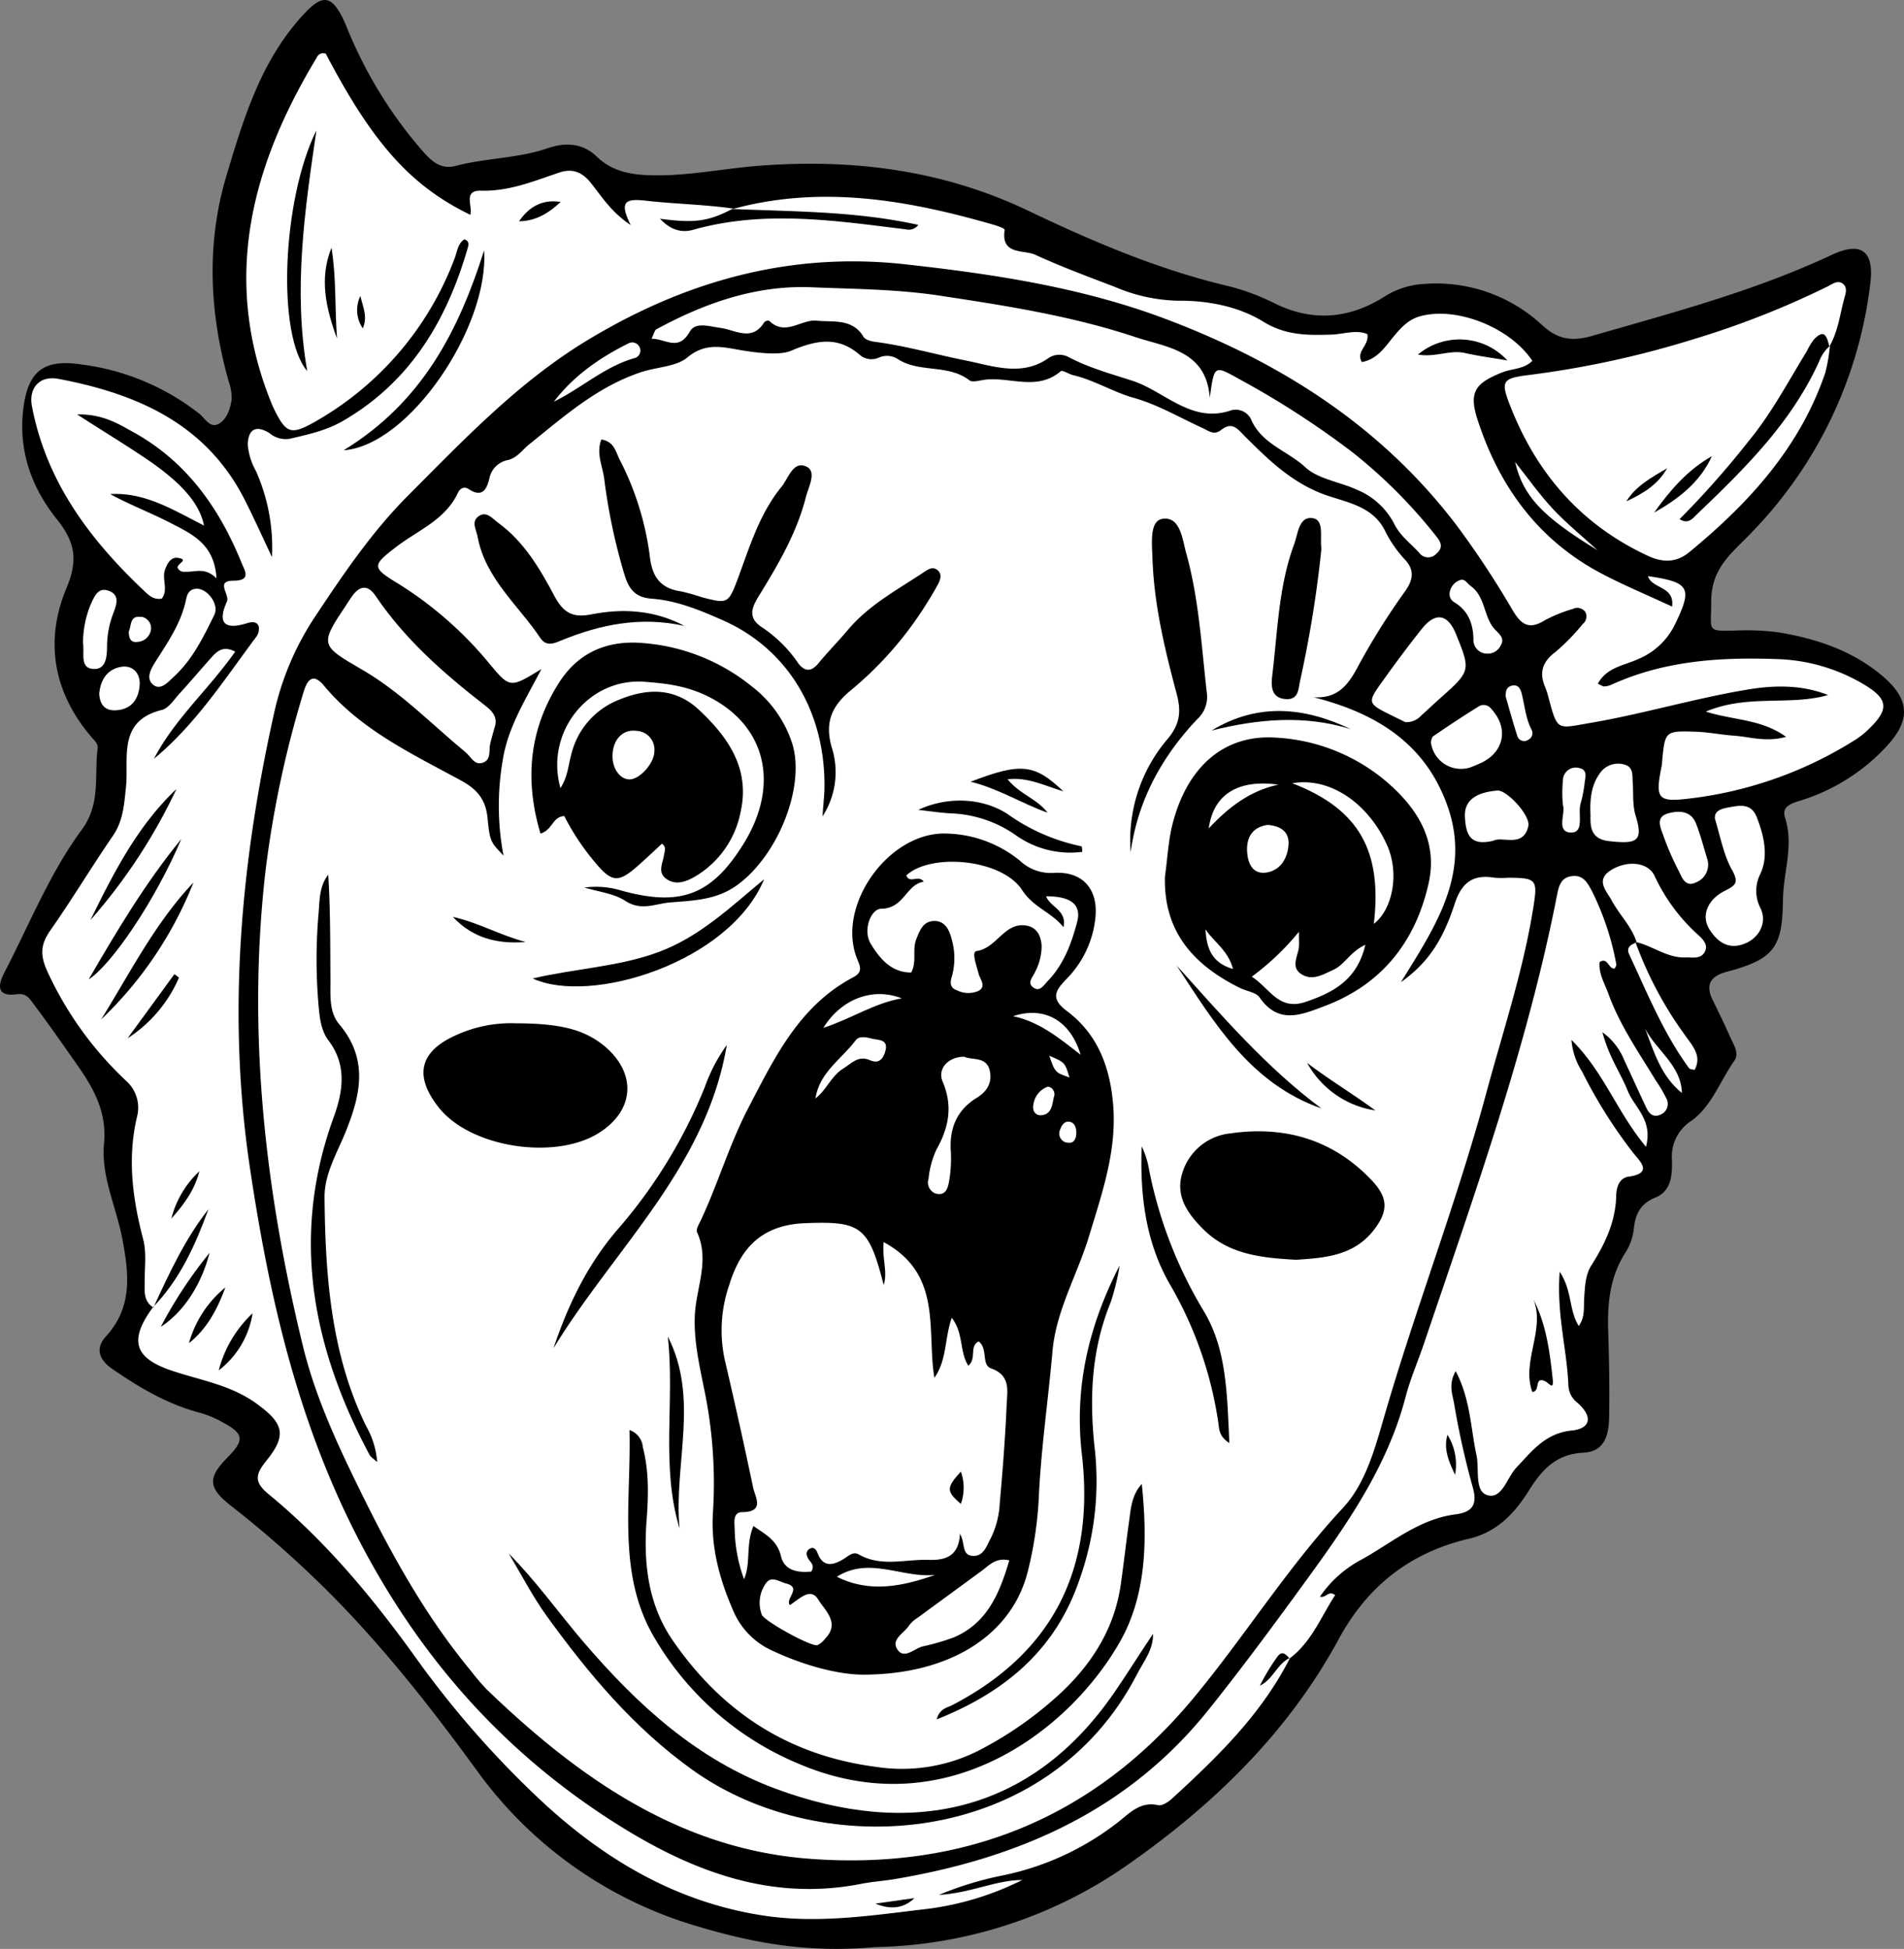 <svg id="Layer_1" data-name="Layer 1" xmlns="http://www.w3.org/2000/svg" viewBox="0 0 345.2 353.33"><rect x="0" y="0" width="345.2" height="353.33" fill="#808080" stroke="none"/><g id="Layer_2" data-name="Layer 2"><g id="Layer_1-2" data-name="Layer 1-2"><path d="M158.73,353a82.48,82.48,0,0,0,45-14.41c15.89-11,29.69-24.24,39-41.44,5.26-9.67,13-15.71,23.63-18.19,5.15-1.21,8.36-4.73,10.94-8.88,2.33-3.74,5-6.49,9.75-6.71,4-.18,4.64-3.36,4.7-6.48.09-5.15,0-10.32-.17-15.48s.31-9.94,3.16-14.38a10,10,0,0,0,1.48-4.19c.27-2.71,1.17-4.6,3.92-5.73,2.95-1.2,3.06-4.18,3-6.86a7.65,7.65,0,0,1,3.57-7.08c3.66-2.66,5.17-7.23,7.75-10.88.92-1.29-.13-2.9-.75-4.25-1-2.27-2.11-4.53-3.2-6.77-1.39-2.86-.27-4.33,2.58-5.09,8.64-2.32,10.07-4.4,10.18-13.11.06-4.94,2-9.78.37-14.84-.69-2.18,1.38-2.63,3-3.15a35.63,35.63,0,0,0,15.43-9.79c4.38-4.73,4.23-8.5-.76-12.73-5.36-4.54-11.82-6.73-18.63-7.88a42.81,42.81,0,0,0-8-.36c-5.41.11-4.41.17-4.42-5.27,0-6,3.59-8.64,7-12.18A77.88,77.88,0,0,0,339.11,51.3c.7-5.74-1.62-7.61-7-5.09-14,6.56-28.77,10.45-43.49,14.7-3.54,1-6.13.69-9-1.95a28.21,28.21,0,0,0-21.57-7.47,14.65,14.65,0,0,0-7,2.27c-6.34,4-12.94,4.65-19.86,1.28a40.91,40.91,0,0,0-8.4-3.15c-12.74-3-24.65-8.09-36.4-13.7-15.59-7.45-32.11-9.48-49.19-8.1-6,.49-11.87,1.69-17.89,1.7-4.09,0-8-.38-11.12-3.41-2.59-2.48-5.71-2.59-8.87-1.51-5.42,1.86-11.19,1.76-16.66,3.2-2.78.73-4.43-.88-6-2.65a79.18,79.18,0,0,1-13-20.62c-.54-1.22-1-2.49-1.59-3.67-2-3.94-3.62-4.07-6.67-.89C47.4,10.64,44.18,21.4,41,32.08c-3.62,12.3-3,24.7.45,37a9,9,0,0,1,.55,3.4c-.24,1.63-.85,3.47-2.25,4.31-1.67,1-2.57-1-3.66-1.83a43.55,43.55,0,0,0-21.44-8.9c-6.81-1-9.58,1.3-10.42,8.09-.92,7.55,1.51,14.29,6.1,20,3.25,4.07,3.9,7.3,1.75,12.43-4,9.52-2.45,18.88,4.47,27,.54.64,1.27,1.21,1.16,2.11-.63,5,.62,10-2.89,14.76C9,158.36,5.33,167.6.81,176.32c-1.28,2.47-1.35,4.42,2.3,3.93,1.73-.23,2.31.86,3.11,1.94,2.59,3.45,5.07,7,7.54,10.52,3,4.24,5.68,8.68,5.11,14.59s2.17,11.39,3.28,17.1c1.22,6.37,2,12.49-2.94,17.9-1.85,2-1.4,4.11,1.11,5.85,5,3.44,10.07,6.45,16,8a18.5,18.5,0,0,1,4.13,1.75c3.79,2.05,3.91,3.18.83,6.31-3.6,3.66-3.63,5.46.59,8.77A196.2,196.2,0,0,1,58.75,287.8C69.08,298,78,309.38,86.55,321.1a75.23,75.23,0,0,0,39.66,28.06C136.05,352.13,146.22,354.15,158.73,353Z" transform="translate(-0.01 0)"/><path d="M254,178.07c6.24-10.07,12.64-19.56,8.57-31.57-3.92-11.57-12.92-17.19-24.41-20.09,4.49.28,6.36-2.35,8.16-5.77a126.14,126.14,0,0,1,8.49-13.52c1.52-2.17,1.6-3.92-.16-5.75A22.25,22.25,0,0,1,251,96c-2.19-4.15-6.64-4.89-10.45-6.19-6.07-2.09-10.43-6.3-14.74-10.61-1.42-1.42-2.36-2.87-4.45-1.22-1.35,1.06-2.37,0-3.6-.51-4-1.82-7.76-4.08-12.16-5.33-3.64-1-7.13-3.2-11-4.12-.81-.19-2-1-2.3-.7-4.24,3.6-9.09,1-13.61,1.51-1,.1-2.33.57-2.92.12-3.88-3-9.08-1.29-13-3.86a3.62,3.62,0,0,0-3.35-.29,3.26,3.26,0,0,1-3.34-.3c-4-3.57-7.86-2.94-12.67-.9-2,.86-6,.4-9.09-.12-3.25-.54-6.4-1.45-9.72,1.35-2,1.66-5.55,1.7-8.39,2.65-7.94,2.65-13.92,8-20.16,13-1.28,1-2.19,2.48-3.93,2.92a4.21,4.21,0,0,0-3.37,3.28c-.46,1.95-1.25,3.64-3.75,2-.91-.61-1.66-.06-2,.73-2.3,4.87-7.24,6.73-11.14,9.73-4.3,3.3-4.5,3.72,0,6.46a67.92,67.92,0,0,1,16.87,14.7c3.73,4.49,3.77,4.46,9.44,1-3,5.75-6.08,10.61-7,16.46a48.23,48.23,0,0,0,.13,17.36c-2.23-2.39-2.48-2.37-2.89-6.76-.32-3.39-1.86-5.24-4.79-6.84-8.89-4.85-18.19-9.17-24.89-17.23-1.93-2.33-3-1.11-3.67,1.14a189.87,189.87,0,0,0-6.94,32.68C44.81,187.3,48.07,216,55,244.32c2,8.05,5.35,15.73,9,23.25C70,280,76.5,292.2,85.39,302.93a39.48,39.48,0,0,0,2.92,3.41c16.4,15.8,34.7,28.73,58,30.61,27.89,2.25,51.7-7,70-29,9.36-11.26,17.11-23.76,27.15-34.54,4.16-4.47,5.83-10.81,7.55-16.73,5.72-19.68,13.16-38.85,18.51-58.68,3-11.08,6.65-22,8.47-33.38.82-5.13.65-5.47-4.5-5.49a17.38,17.38,0,0,1-2.5,0c-3.94-.66-6,.87-7.26,4.79C261.4,171.05,258.55,174.8,254,178.07Z" transform="translate(-0.01 0)" fill="#fff"/><path d="M132.93,37.81c-5.27-.75-10.62-.83-15.89-1.43-3.61-.4-4.83.11-2.68,4.43-3.51-2.36-5.19-5.07-7.09-7.48-1.69-2.16-3.47-2.89-6-2-4.57,1.54-9,3.38-14,3.24-3.44-.11-1.48,2.84-2,4.37-10.8-5.24-17.71-13-26.19-29.2a1.26,1.26,0,0,0-1.64.69C45.62,30,40.18,50.43,49.09,72.76a17.46,17.46,0,0,0,.82,1.82c2,4,3,4.25,7,2A57.1,57.1,0,0,0,82.43,46.86c.47-1.19.53-2.63,1.75-3.46.93.23.8,1,.64,1.53C81,58.15,74.34,69.36,62,76.42c-3,1.68-6.18,2.36-9.42,3.12a4.49,4.49,0,0,1-3.69-1C46.43,77,45,77.8,44.93,80.61a11.7,11.7,0,0,0,1.46,4.74A34.08,34.08,0,0,1,49.32,101c-1.64-3.45-3.19-6.93-4.91-10.32-7-13.86-19.58-19.31-33.85-22-3.37-.63-5.4,1.67-4.75,5,2.6,13.69,10.52,24.19,20.37,33.48.81.77,1.71,1.63,3.16,1.37,1.23-1.58,0-3.5.57-5.2.43-1.19,1.09-2.39,2.36-2.19,2.24.35-.5,1.15,0,1.91s1.11.6,1.73.6c1.62,0,3.28-.76,5.26,1.2-.35-6.19-4.41-8-8.12-9.93S23.63,91.57,20,89.58c6.33-.38,11.47,2.91,17,5.7C36.23,91.53,33.4,88,27.43,83.8,23.38,81,19.1,78.43,14,75.14c4.6-.1,7.41,1.67,10.17,3.2,9.64,5.31,15.61,13.76,19.65,23.74.57,1.4,1.82,3.19-1.51,3.2s-.59,2.51-1.16,3.79c-1.81,4-.32,5.16,3.67,3.91.77-.24,1.79-.38,2.11.62a2.47,2.47,0,0,1-.45,1.84c-5.76,7.71-11,15.88-18.55,22.12,3.72-7.2,9.94-12.59,14.72-19.42-2.25-1.18-3.37,0-4.44,1.21-1.89,2.11-3.71,4.28-5.63,6.37-1,1.1-2,2.7-3.26,3-8.09,2-5.92,8.84-6.47,14-.35,3.21-.5,6.09-2.4,8.85-3.86,5.63-7.38,11.5-11.3,17.09-1.83,2.61-1.9,4.53-.5,7.58A63.67,63.67,0,0,0,23,196.07a6.48,6.48,0,0,1,1.84,6.44c-1.77,7.54-.79,14.83,1.13,22.18.62,2.35.27,5,.27,7.46,0,1.84-.3,3.73,1.61,4.92a82.54,82.54,0,0,0,6.61-11.74A64.53,64.53,0,0,1,27.74,237c-4.35,5.94-3.48,9.18,3.42,11.5,5.18,1.74,10.64,2.58,15.25,5.89,5.05,3.63,5.7,5.77,1.83,10.51-2,2.5-2.13,3.85.48,6,10.22,8.4,18.64,18.51,26.35,29.19A174.78,174.78,0,0,0,98.7,327c11.25,10.32,24,17.8,39.36,20.23,10.16,1.62,20.22,0,30.28-1.18a53.24,53.24,0,0,0,17-5.21c-4.78,0-9.19,2.34-15.1,2.7A60.33,60.33,0,0,1,181.85,340a50.31,50.31,0,0,0,21.06-9.8c2-1.6,3.93-3.64,7.07-2.93.75.17,1.91-.62,2.61-1.27,8.23-7.54,16.2-15.31,21.32-25.46a1.87,1.87,0,0,0-.93-.18c.27.13.59.12.84.31,4-3,5.67-7.54,8.26-11.48-1.26-.93-1.59.57-2.76.28a21,21,0,0,1,7.74-6.83c5.46-3.09,10.31-7.24,16.83-8.09,3.17-.42,4.06-1.84,3.07-5.14a147.21,147.21,0,0,1-3.34-15.09c-.33-1.67-1-3.48.31-5.73,2.69,5.1,2.7,10.3,3.77,15.23.54,2.52-.39,6.47,1.9,7.22,2.75.9,3.61-3.19,5.36-5,2.85-3,5.21-6.2,10-6.69,3.55-.36,3.84-2.61,1-5.07a4.14,4.14,0,0,1-1.59-3c-.25-6.61-2.19-13.11-1.58-20.71,2.3,3.46,1.65,7,3.45,9.82,1.2-1.62.86-3.48,1-5.23.13-2,.21-4.06,1.31-5.79,2.44-3.84,4.34-7.8,4.48-12.5,0-1.39.44-3.29,2.24-3.54,4.56-.64,2-2.85.88-4.27a88.27,88.27,0,0,1-9.3-14.78,12.42,12.42,0,0,1-1.93-5.75c5.86,5.78,8.26,13.1,13.51,19.38,1.3-4.89-2.11-7.14-3.3-10.13-1.28-3.21-3.39-6.07-4.6-10.64a11.56,11.56,0,0,1,4,5.16c1.35,2.85,2.63,5.75,4,8.61.46,1,1.23,1.69,2.38,1.23a2.11,2.11,0,0,0,1.37-2.65l-.06-.17a25.79,25.79,0,0,0-2-3.41c-3.11-5.13-6.56-10.07-8.61-15.76-.66-1.85-1.8-3.59-1.58-5.73,1.53-1,1.59,1.39,2.75,1.15.09-.22.32-.52.27-.76a49.79,49.79,0,0,0-4.4-13.22c-.83-1.54-1.57-3-3.65-2.75s-2.4,1.93-2.73,3.61c-5.45,27.71-15,54.22-24,80.88-1.12,3.32-2.54,6.55-3.42,9.92-3.36,12.88-10.89,23.47-18.55,34-5.59,7.67-11.23,15.3-17.17,22.72-14.62,18.26-34.3,26.85-56.65,30.66-2.13.37-4.31.5-6.43.92-16,3.12-30.05-2.11-43.2-10.23-20.38-12.6-35.82-29.55-47.18-51-11.49-21.7-16.78-44.71-20.34-68.54-4.15-27.78-1.71-55.14,4.34-82.34A51.62,51.62,0,0,1,57,112c5.15-7.76,10.38-15.53,17-22.16C84.11,79.7,94,69.28,106.38,61.76,124.11,51,143.13,45.61,164.06,47.91c16.1,1.78,32.09,4.19,47.29,9.92,20.94,7.89,39.34,19.6,53,37.75a164.33,164.33,0,0,1,9.87,15c1.59,2.68,3,3.66,5.86,1.88a26.38,26.38,0,0,1,5.08-2.06,1.81,1.81,0,0,1,2.25.51,1.75,1.75,0,0,1-.46,2.24,39,39,0,0,1-4.87,5c-2.41,1.79-3.09,3.75-1.91,6.46a15.53,15.53,0,0,1,.6,1.9c1.65,6.15,1.55,5.58,7.54,4.56,9.52-1.62,18.76-4.41,28.24-6,4.87-.85,10-1,14.89.94-7,2-14.49-.21-22.16,3,5.05,1.61,10,1.31,14.55,4.58-3.67,1-6.52,0-9.37-.21-2.32-.15-4.62-.64-6.94-.72-5.64-.19-5.64-.13-6.16,5.37a5.69,5.69,0,0,1-.12,1c-1.14,5.74-.75,6.48,5.16,5.73a72,72,0,0,0,30.33-10.86A15.4,15.4,0,0,0,339,132c3.6-3.51,3.28-5.35-1.2-8a32.59,32.59,0,0,0-15.68-4.51c-10.24-.37-20.31.28-29.83,4.59a4,4,0,0,1-1.43.37c-.28,0-.57-.23-1.16-.49,1.59-3,4.85-3.32,7.36-4.49a12.91,12.91,0,0,0,6.66-6.34c3.17-6.56,2.67-7.57-4.93-8.68.7,2.34,4.88,1.77,4.37,5.52-4.3-2-8.47-3.74-12.47-5.82-11.58-6-18.77-15.72-22.75-27.91-1.67-5.09-.58-6.72,4.38-8.71,1.82-.73,4-.57,5.5-2.12-4.08-6.13-14-10-20.58-8-2,.62-3.33,2.11-4.62,3.67-1.56,1.9-2.94,4.06-5.7,4.56-1.16-1.94,1.35-2.93,1-5.06-2-.87-4.29,0-6.48.08-4.32.14-8.3.18-12.41-2.35-4.49-2.77-10.1-3.84-15.36-3.79A30.54,30.54,0,0,1,202.11,52c-4.82-1.84-9.68-3.64-14.36-5.79-2.14-1-6.32.12-5.59-4.57,0-.18-1.1-.62-1.73-.81-15.66-4.55-31.43-7.35-47.64-2.92,1.31,1.51,3.09,1,4.68,1,7.15-.28,14.21.66,19.43,1.14-8.43-.58-18.73-2.8-28.87.62C129.53,39.51,132.57,41.12,132.93,37.81Z" transform="translate(-0.01 0)" fill="#fff"/><path d="M331.69,62.8c1.53-2.64,1.88-5.65,2.65-8.54.25-.94.71-2.06-.19-2.8s-1.89,0-2.74.45a158.78,158.78,0,0,1-24.6,9.66A172.65,172.65,0,0,1,277.09,68c-4.61.58-5,1.09-3.42,5.21,4.77,12.44,12.87,21.89,25.15,27.58,2.75,1.27,5.17,1.19,7.44-.67,10.82-8.89,20.08-19,24.69-32.57a32.46,32.46,0,0,0,.84-4.89c-3-.43-3,2.3-4,3.9a104,104,0,0,1-16.33,21.57c5.78-6,12.2-13.47,16.68-22.41C328.76,64.5,329.08,62,331.69,62.8Z" transform="translate(-0.01 0)" fill="#fff"/><path d="M219.34,72.13c-.6-8.62-7.86-9.15-13.43-11-11.57-3.86-23.61-5.73-35.68-7.55-7.72-1.16-15.42-1.18-23.11-1.5-10-.41-19.34,2.85-28.1,7.62-.34.19-.44.82-.89,1.71,2.59,0,4.85,2.37,6.92-1.25,1-1.85,3.49-1,5.51-.72,2.66.32,5.78,2.61,8-1,.13-.22.78-.4.89-.3,2.94,2.91,5.82-.31,8.65,0s6.44-.49,8.46,2.92c.33.56,1.42.83,2.2.93,5.62.74,11.07,2.33,16.55,3.41,4.51.9,9.89,2.92,14.66-.39a3.55,3.55,0,0,1,3.81-.26c3.65,1.94,7.77,3.06,11.53,4.28,5.89,1.91,10.79,7.89,18,5.33a3.13,3.13,0,0,1,3.47,1.55c1.87,4.57,6.68,5.81,9.9,8.81,2.29,2.13,6.21,2.63,9.35,4.07A13.27,13.27,0,0,1,252.8,95c1.09,2.21,3,3.52,4.53,5.24a2,2,0,0,0,2.79.42,1.93,1.93,0,0,0,.3-.27c1.06-.89,1.07-1.8.11-3A91.74,91.74,0,0,0,245.22,82a158.46,158.46,0,0,0-19.91-12.93C220.07,66.17,220.22,65.92,219.34,72.13Z" transform="translate(-0.01 0)" fill="#fff"/><path d="M89.83,131.37c.3-1.75-.92-2.73-2.1-3.64C80.35,122,73.37,115.84,68.08,108c-1.47-2.18-3-1.71-4.3.18-.3.41-.55.84-.83,1.25-5,7.48-5,7.52,2.75,12,7,4.07,12.55,9.86,18.7,14.94,1,.81,1.63,2.48,3.19,1.89s1-2.27,1.31-3.51S89.51,132.53,89.83,131.37Z" transform="translate(-0.01 0)" fill="#fff"/><path d="M254.8,130.92a3.61,3.61,0,0,0,2.89-1.2c1.1-1,2.17-2,3.28-3,5.71-5.08,5.72-5.08,3-11.8-1.46-3.58-3.69-4-6.1-1s-4.85,6.28-7.15,9.51c-2.89,4-2.84,4.08,1.7,6.33Z" transform="translate(-0.01 0)" fill="#fff"/><path d="M310.93,148.43c1,3.33,1.58,6.56,3.08,9.25,1.34,2.4.65,2.84-1.37,3.87-3.15,1.61-4.21,4.56-2.7,6.95,1.4,2.21,3.39,3.72,6.28,2.62,2.69-1,4.22-3.79,3-6.42a6.78,6.78,0,0,1,0-6.37c1.44-3.27.59-6.86-.71-10.19-1-2.52-3-2.15-5-1.78C312.14,146.61,310.8,146.94,310.93,148.43Z" transform="translate(-0.01 0)" fill="#fff"/><path d="M296.58,170.78c3.06.69,5.65,2.91,9,2.8,1.28-.05,2.85.39,3.56-1.11.6-1.27-.48-2.28-1.28-3a33.29,33.29,0,0,1-7.9-10.73c-1.19-2.45-4.92-2.82-7.85-1s-.82,3.79.1,5.5c1.39,2.62,3.66,4.73,4.55,7.66Z" transform="translate(-0.01 0)" fill="#fff"/><path d="M259.43,134.5a5.49,5.49,0,0,0,6.07,4.86,5.88,5.88,0,0,0,1.09-.23c.61-.24,1.23-.49,1.83-.77,4.29-1.94,5.18-6.33,2-9.79a1.71,1.71,0,0,0-2.2-.57c-2.81,1.74-5.58,3.57-8.31,5.44C259.56,133.64,259.52,134.27,259.43,134.5Z" transform="translate(-0.01 0)" fill="#fff"/><path d="M288.37,147.66c0,1.74-.25,4.43,3.34,4.83,5.07.57,6.3.08,4.83-4.67-.57-1.86-.37-3.95-.51-5.94-.1-1.31.17-2.85-1.56-3.28a4,4,0,0,0-4.42,1.62C288.65,142.18,288.22,144.5,288.37,147.66Z" transform="translate(-0.01 0)" fill="#fff"/><path d="M35.78,106.73c-1.24,0-1.77.69-2,1.79-.86,4.37-3.35,7.93-5.67,11.58-.83,1.3-1.68,3-.3,4.07s2.72-.57,3.75-1.51c3.37-3.1,5.35-7.19,7.32-11.22C39.77,109.62,37.71,106.81,35.78,106.73Z" transform="translate(-0.01 0)" fill="#fff"/><path d="M270.71,152.44c1.63-.94,5.46,1.39,6.39-2.66.44-1.93-3.93-6.6-5.61-6.46-4.21.36-6.12,2-5.88,5C265.82,151.06,266.36,153.47,270.71,152.44Z" transform="translate(-0.01 0)" fill="#fff"/><path d="M309.6,155.92c-.68-2.2-1.25-4.44-2.08-6.58-.9-2.35-3.06-2.42-5-1.9-2.44.65-1.47,2.58-.94,4.05a48.9,48.9,0,0,0,2.74,6.31c.61,1.17,1.16,3.13,3.14,2.19A3.46,3.46,0,0,0,309.6,155.92Z" transform="translate(-0.01 0)" fill="#fff"/><path d="M15.06,116.57c.29,1.69-.58,4.39,1.62,4.68,2.65.35,2.73-2.3,2.74-4.32a16.93,16.93,0,0,1,1.17-5.84c.53-1.44,1.15-3.12-.69-3.91-2.2-.93-2.82,1.11-3.51,2.55A18.67,18.67,0,0,0,15.06,116.57Z" transform="translate(-0.01 0)" fill="#fff"/><path d="M262.83,107.48a1.7,1.7,0,0,0,.82,1.69c2.53,1.52,3.43,3.83,3.5,6.68a2.48,2.48,0,0,0,2.31,2.65h.11a2.6,2.6,0,0,0,2.47-1.37c.81-1.32,0-2-.91-2.92-2.2-2.24-1.7-6-4.52-8-.64-.45-1-1.42-2-1A2.85,2.85,0,0,0,262.83,107.48Z" transform="translate(-0.01 0)" fill="#fff"/><path d="M296.71,170.88c-1,.35-1.92.87-1.33,2.13,3.3,7.06,6.22,14.32,10.87,20.66.15.2.6.18,1,.31,1.35-2.57-.36-4.32-1.64-6.16a68.18,68.18,0,0,1-9.08-17Z" transform="translate(-0.01 0)" fill="#fff"/><path d="M18,125.76c.11,2.18,1.22,3.18,3.19,3,2.82-.21,4-2.2,4.15-4.66.09-2-1.2-3.57-3.41-3.2C19.31,121.38,18.22,123.4,18,125.76Z" transform="translate(-0.01 0)" fill="#fff"/><path d="M100.44,72.81c5-2.44,9.11-6.28,14.51-7.86a1.41,1.41,0,0,0,1.14-1.63A1.68,1.68,0,0,0,116,63a1.48,1.48,0,0,0-1.92-.81l-.18.09C108.68,64.89,104,68.14,100.44,72.81Z" transform="translate(-0.01 0)" fill="#fff"/><path d="M283.36,145.93c.56,1.42-1.29,4.87,1.37,5s1.27-3.42,1.86-5.29a24.25,24.25,0,0,0,.74-3.87c.13-.94.46-2.15-.84-2.48a2.34,2.34,0,0,0-3,1.47,1.77,1.77,0,0,0-.08.31A24.66,24.66,0,0,0,283.36,145.93Z" transform="translate(-0.01 0)" fill="#fff"/><path d="M289.64,99.75c-2.67-2.45-5.51-4.75-8-7.39s-4.58-5.64-6.94-8.61C276.14,89.85,279.45,93.56,289.64,99.75Z" transform="translate(-0.01 0)" fill="#fff"/><path d="M273,126.32c.64,2.2,1.29,4.6,2.07,7a1.3,1.3,0,0,0,1.55,1,1.49,1.49,0,0,0,.45-.19,1.33,1.33,0,0,0,.68-1.7c-1.12-2.11-1.29-4.44-1.85-6.68-.21-.84-.63-1.65-1.65-1.47S272.94,125.17,273,126.32Z" transform="translate(-0.01 0)" fill="#fff"/><path d="M298.29,186.52c1.59,4.24,2.91,8.63,6.65,11.63C304.82,193.13,300.33,190.47,298.29,186.52Z" transform="translate(-0.01 0)" fill="#fff"/><path d="M23.36,114.5c0,1.15.3,2.08,1.64,1.87a2.61,2.61,0,0,0,2.37-2.15,2.06,2.06,0,0,0-1.66-2.38l-.26,0C23.53,111.61,23.85,113.45,23.36,114.5Z" transform="translate(-0.01 0)" fill="#fff"/><path d="M156.42,303.61c16.17,0,27.28-7.47,30-19a68.44,68.44,0,0,0,1.91-12.81c.4-9,1.71-17.89,2.5-26.83.64-7.38,4.52-13.88,6.63-20.87,2.36-7.8,5.07-15.48,4.36-23.89-.57-6.81-2.82-12.73-8.35-16.89-2.91-2.18-2.31-3.57-.15-5.78a18.49,18.49,0,0,0,5.28-11.07c.57-5.23-2.26-8.52-7.44-8.22a8.2,8.2,0,0,1-6.24-2.21,21.83,21.83,0,0,0-13.36-4.92c-10.28-.35-19.83,12.79-16.27,22.41.57,1.52,1.36,2.62-.61,3.66-9.74,5.15-14.22,14.51-19,23.69-3.4,6.52-5.45,13.58-8.54,20.21-.34.75-1,1.77-.75,2.31,2.35,5.15-.2,10.12-.41,15.15s1.06,9.92,2,14.8a83.44,83.44,0,0,1,1.29,20.87c-.41,6.34,1.23,12.21,3.72,17.9a13.86,13.86,0,0,0,7.24,7.23C146.08,302.07,152.15,303.59,156.42,303.61Z" transform="translate(-0.01 0)"/><path d="M211.22,158.91c-.28,10.05,5.25,16.08,13.63,20.22,1.19.58,2.88.77,3.53,1.71,3.47,5,7.67,3.11,11.85,1.53,10.37-3.92,16.43-11.71,18.79-22.23,1.77-7.87-2.23-13.91-8-18.73a33.74,33.74,0,0,0-19.67-7.68c-9.42-.64-16.33,5.32-18.91,16.31C211.79,152.93,211.64,156,211.22,158.91Z" transform="translate(-0.01 0)"/><path d="M98,151.13c2.27-.73,2.1-3,4.31-3.19a43.51,43.51,0,0,0,5.64,8.47c3,3.59,4.18,3.68,7.7.56,1.47-1.29,2.89-2.63,4.35-4,.89.53.5,1.38.38,2.14-.24,1.44-1.16,3,.36,4.17,1.7,1.28,3.57.61,5.17-.3a17.44,17.44,0,0,0,8.4-11.91c1.7-7.75-2.32-13.48-7.63-18.43-4.32-4-9.33-3.9-14.46-1.77a14.21,14.21,0,0,0-8.6,9.76c-.57,2-.65,4.18-2,6.25-2.86-10.22,5.19-20.07,15.28-19.27,3.78.29,7.25.68,11,2.42,11,5.18,13.68,16.19,6.82,27.11-5.75,9.17-11.38,11.31-22.21,8.27a15.85,15.85,0,0,0-6.53-.5c2.5.77,5.31,1.05,7.41,2.42,2.89,1.88,5.37.51,8.11.28,4.29-.36,8.41-.41,12.22-3.19,7.3-5.32,12.33-17.71,9.94-25.58a21.35,21.35,0,0,0-7.4-10.44A35.64,35.64,0,0,0,117,116.62c-6.51-.67-11.93,1.44-15.54,7C96,132.09,95.05,141.2,98,151.13Z" transform="translate(-0.01 0)"/><path d="M235,228.39c5.07-.33,10.42-.67,14.08-5.38,2.62-3.37,2.63-5.79-.24-8.88-7-7.49-15.8-10.08-25.76-8.65a10.18,10.18,0,0,0-8.73,7.24c-1.27,4.17,1,7.33,3.81,10.13C222.76,227.43,228.67,228.05,235,228.39Z" transform="translate(-0.01 0)"/><path d="M93.59,185.52a24.14,24.14,0,0,0-11.37,2.37c-6.52,3.09-6.84,7.58-2.71,12.84,5.76,7.34,21,9.62,28.91,4.77,6.71-4.1,7.13-11,1-16C105.81,186.65,101.65,185.55,93.59,185.52Z" transform="translate(-0.01 0)"/><path d="M149.14,148a14.72,14.72,0,0,0,1.65-12.55c-1.29-4.59.06-7.51,3.55-10.36a65,65,0,0,0,14-16.2c.63-1,1.21-2,1.75-3,.36-.73.73-1.61.08-2.34-.89-1-1.85-.36-2.66.18-4.83,3.23-10,5.94-13.85,10.56-1.69,2-3.6,3.93-5.3,6-1.32,1.6-2.52,1.43-3.64-.06a24,24,0,0,0-6.32-6.34c-2.77-1.71-2.28-3.45-.85-5.78,3.49-5.67,6.9-11.42,8.57-18,.48-1.84,2-4.6.13-5.5-2.43-1.17-3.28,2.07-4.54,3.63-4,4.89-5.76,10.83-7.91,16.61-1.73,4.62-1.85,4.64-6.51,3.44a37.32,37.32,0,0,0-3.85-1.08c-3.74-.54-5.22-2.71-5.62-6.37a52.64,52.64,0,0,0-5.49-17.56c-.69-1.4-1-3.25-3.29-3.6-1,2.53.25,4.87.53,7.22a106,106,0,0,0,3.6,17.09c.79,2.7,1.89,4.32,5,4.55,4.53.33,8.74,2.08,12.86,3.9,12,5.29,18.88,17,18.44,31.12C149.38,145,149.22,146.5,149.14,148Z" transform="translate(-0.01 0)"/><path d="M114.14,259.26c.32,13.12-2.33,26.24,4.61,37.81A54.52,54.52,0,0,0,145,319.84c26.41,11.18,48.76-6,57.95-22,5-8.66,5.09-18.85,4.07-28.8-1.94,2.11-2,4.73-2.37,7.25-.51,3.62-.91,7.26-1.43,10.88-1.09,7.75-4.9,14-10.48,19.38A67,67,0,0,1,178.16,317a30.8,30.8,0,0,1-19.3,3.33c-15.91-2.06-28-10-36.93-23-4.4-6.41-5.27-13.92-4.7-21.56.34-4.5.47-9-.67-13.4A3.58,3.58,0,0,0,114.14,259.26Z" transform="translate(-0.01 0)"/><path d="M209.06,296.21c-2.42,3.58-4.66,7.22-7.11,10.76-15.18,22-37.23,26.24-61.24,17.35-14.4-5.33-25.18-15.28-34.89-26.61-4.52-5.29-8.56-11-13.58-16.07,2.3,3.82,4.34,7.82,6.94,11.41,7.53,10.39,15.67,20.13,26.27,27.75,23.8,17.13,64.55,14.09,80.72-17.29C207.36,301.2,209.11,299.11,209.06,296.21Z" transform="translate(-0.01 0)"/><path d="M205,154.49c1.31-9.4,5.63-17.28,12.05-24.08a5.48,5.48,0,0,0,1.8-4.47c-1-8.58-1.44-17.29-3.78-25.65-.68-2.44-1.05-6.78-4.36-6.21-2.32.4-1.84,4.54-1.76,7.11.28,8.38,2.23,16.5,4.38,24.55.83,3.11.69,5.43-1.57,8.16A28.28,28.28,0,0,0,205,154.49Z" transform="translate(-0.01 0)"/><path d="M68.39,265.07a15.3,15.3,0,0,0-2-6.52C60,245.47,59,231.38,58.85,217.17c-.05-4.28,2.2-8,3.76-11.81,2.75-6.72,4.3-13.29-1.1-19.67-1.89-2.23-1.57-5.36-1.59-8.19-.05-6.29,0-12.58-.4-18.92-1.61,2.07-1.55,4.53-1.74,6.87a96.52,96.52,0,0,0,0,17c.2,2.17.45,4.41,1.78,6.17,3.35,4.43,2.67,9.14,1,13.78-7.89,21.56-4,41.82,6.48,61.41C67.22,264.15,67.64,264.39,68.39,265.07Z" transform="translate(-0.01 0)"/><path d="M124.11,113.48c-5.42-2.88-11.17-3.23-16.91-2.09-3.42.68-5.07-.35-6.67-3.33-2.66-5-5.54-9.91-10.27-13.33-1-.75-2.07-2.14-3.47-1.14s-.44,2.38-.2,3.67C88,104.91,94,109.71,98,115.71c1,1.47,2.38,1,3.59.47C108.85,113.19,116.22,111.71,124.11,113.48Z" transform="translate(-0.01 0)"/><path d="M203,229.43c-5.59,10.9-8.26,22-6.84,34.26,2.36,20.54-5.06,35.86-23.52,45.45-.94.49-2.25.59-2.81,2.58,12.59-5,21.67-12.78,25.94-25.48a53.16,53.16,0,0,0,2.77-23.13c-1.06-9.24-.75-18.24,2.84-27A42.51,42.51,0,0,0,203,229.43Z" transform="translate(-0.01 0)"/><path d="M239.56,99.73a4.17,4.17,0,0,0,0-.5c-.22-1.92.53-5-1.55-5.28-2.52-.4-2.66,2.81-3.36,4.7-2.87,7.73-3,15.93-4,24-.21,1.77-.13,3.92,2.46,4.09,2.42.17,2.27-1.88,2.64-3.44A211.08,211.08,0,0,0,239.56,99.73Z" transform="translate(-0.01 0)"/><path d="M131.78,189.45a30.73,30.73,0,0,0-4,7.66A91.16,91.16,0,0,1,112,222.88c-5.46,6.33-9,13.67-11.64,21.56C111.36,226.38,128.07,211.65,131.78,189.45Z" transform="translate(-0.01 0)"/><path d="M222.9,261.62c-.43-8.66-.42-16.83-4.6-23.85a79.07,79.07,0,0,1-10.08-26.34,14.63,14.63,0,0,0-1.22-3.59c-.33,8.94.73,17.63,5.36,25.43a69.8,69.8,0,0,1,8.55,24.78C221.07,259.15,221,260.4,222.9,261.62Z" transform="translate(-0.01 0)"/><path d="M138.55,159.4c-6.05,5-11.66,10.44-19.19,13.22-7.2,2.66-14.91,2.94-22.77,4.77C107,182.24,132.28,174.54,138.55,159.4Z" transform="translate(-0.01 0)"/><path d="M213.35,175.06c6.87,10.51,13.41,21.4,26.24,25.9C229.61,193.54,221.59,184.2,213.35,175.06Z" transform="translate(-0.01 0)"/><path d="M123.22,277.12c-1.11-11.58,3.65-23.52-2.14-34.82C122.4,253.87,119.75,265.68,123.22,277.12Z" transform="translate(-0.01 0)"/><path d="M166.5,146.83c2,.22,3.91.52,5.88.63a21.9,21.9,0,0,1,12,4.1,17,17,0,0,0,11.84,2.88,4.19,4.19,0,0,0-.1-1,35.36,35.36,0,0,1-13.47-5.88C178,144.55,171.6,144.41,166.5,146.83Z" transform="translate(-0.01 0)"/><path d="M189.93,147.34c-1.87-2.53-5-3.29-7.24-6.06,3.67-.42,6.58,1.12,10.11,2.19-5.25-5-7.7-5.24-16.8-1.75C181.09,143,185.29,145.68,189.93,147.34Z" transform="translate(-0.01 0)"/><path d="M244.88,132.18c-8.4-4-16.83-4.82-25.2.26C228.07,130.35,236.45,129.57,244.88,132.18Z" transform="translate(-0.01 0)"/><path d="M95.3,170.78c-4.51-1.18-8.62-3.54-13.18-4.55C85.72,170.1,90.22,171.19,95.3,170.78Z" transform="translate(-0.01 0)"/><path d="M237,192.7a17,17,0,0,0,12.36,8.62C245.35,198.35,241,195.76,237,192.7Z" transform="translate(-0.01 0)"/><path d="M87.78,45.4c-4.6,14.47-11.13,27.45-25.46,36.23C74.15,80.81,88.7,59.35,87.78,45.4Z" transform="translate(-0.01 0)"/><path d="M55.71,67.27c-2.58-14.7-.45-29.17,1.67-43.64C51.22,36,50.1,60.68,55.71,67.27Z" transform="translate(-0.01 0)"/><path d="M132.93,37.81c-4.46,2.33-6.91,2.69-13.25,1.85,1.84,2,3.89,2.61,6,2,12.86-3.62,25.7-1.67,38.55-.08a2.15,2.15,0,0,0,2.27-.81c-11.34-2.5-22.56-2.4-33.72-2.88Z" transform="translate(-0.01 0)"/><path d="M18.34,184.83A69.77,69.77,0,0,0,35.08,160C28.15,167.3,23.63,176.31,18.34,184.83Z" transform="translate(-0.01 0)"/><path d="M16.41,166.8A101.19,101.19,0,0,0,32,143.05C24.93,149.74,20.62,158.23,16.41,166.8Z" transform="translate(-0.01 0)"/><path d="M32.88,152.11c-6.35,7.76-11.54,16.37-16.79,25.46C20.36,174.78,28.22,163.13,32.88,152.11Z" transform="translate(-0.01 0)"/><path d="M278.05,235.61c2.15,5.59-2.24,11.17-.23,16.75,1.53-.11.29-2.78,2.22-2,.78.32,1.71,1.88,1.48-.33C281,245.15,280.39,240.25,278.05,235.61Z" transform="translate(-0.01 0)"/><path d="M273.3,65.35a11.76,11.76,0,0,0-16.21-1.07c3.15.55,5.8-.88,8.45-.29S270.71,64.9,273.3,65.35Z" transform="translate(-0.01 0)"/><path d="M27.74,237c4.9-5.05,7.69-11.29,10.06-17.77-4.27,5.43-7.13,11.65-10,17.88Z" transform="translate(-0.01 0)"/><path d="M60.11,44.91c-2.26,5.58-1,11,1,16.46C60.7,55.91,61,50.43,60.11,44.91Z" transform="translate(-0.01 0)"/><path d="M38,227.15a80,80,0,0,0-8.84,13.4C33.22,237.94,36.5,233,38,227.15Z" transform="translate(-0.01 0)"/><path d="M31.63,176.61l-8.49,11.63a24.77,24.77,0,0,0,9.32-11Z" transform="translate(-0.01 0)"/><path d="M40.87,233.4a20,20,0,0,0-6.6,10.11C37.59,240.87,39.45,237.26,40.87,233.4Z" transform="translate(-0.01 0)"/><path d="M45.8,238.1a21.57,21.57,0,0,0-6.13,10.34A16.15,16.15,0,0,0,45.8,238.1Z" transform="translate(-0.01 0)"/><path d="M101.65,36.61c-3.27-.52-5.7.83-7.54,3.51C97.09,40.09,99.5,38.66,101.65,36.61Z" transform="translate(-0.01 0)"/><path d="M31.08,220.92c2.24-2.51,4.23-5.17,5.07-8.56A17.6,17.6,0,0,0,31.08,220.92Z" transform="translate(-0.01 0)"/><path d="M263.82,267.37a10.17,10.17,0,0,0-1.38-7.24C261.68,262.74,262.72,265.06,263.82,267.37Z" transform="translate(-0.01 0)"/><path d="M233.82,300.68c-.72-.79-1.4-1.56-2.31-.19a37.87,37.87,0,0,0-3.08,5.11c2.37-1.09,3.15-4,5.48-5.05Z" transform="translate(-0.01 0)"/><path d="M158.73,345.12c2.54,1.07,5,1,7.08-1Z" transform="translate(-0.01 0)"/><path d="M65.78,59.52c.94-2.07,0-3.94-.43-5.87A5.86,5.86,0,0,0,65.78,59.52Z" transform="translate(-0.01 0)"/><path d="M331.69,62.8c-.45-1.47-.73-3.42-2.79-1.28a11.22,11.22,0,0,0-1.29,2.12c-3.39,5.52-6.39,11.25-10.52,16.27a163,163,0,0,1-12.57,14.21c1.61,1,2.38-.15,3.1-.83C316.28,85,324.8,76.65,329.83,65.5a7.11,7.11,0,0,1,2-2.84Z" transform="translate(-0.01 0)"/><path d="M310.38,82.7c-4.39,2.48-7.59,6.19-10.47,10.23C304.31,90.45,308.22,87.46,310.38,82.7Z" transform="translate(-0.01 0)"/><path d="M294.87,90.89c3-1.4,5.72-3,7.39-6C299.55,86.52,296.67,88,294.87,90.89Z" transform="translate(-0.01 0)"/><path d="M134.91,286.31c1.27-3,.26-6.24,1.7-9.65,2.14,1.53,4.26,2.48,5,5.49.62,2.65,3.13,3,5.49,2.77.7-1.19-.19-1.69-.56-2.35s-.46-1.29.21-1.75,1.19,0,1.45.66c1,2.74,2.82,2.35,4.78,1.15.84-.51,1.69-1.41,2.7-.83,4.09,2.35,8.45.86,12.68,1,3.06.11,5.5-.66,5.69-4.73,1,1.66.25,3.85,2.27,4s2.54-1.76,3.32-3.2a16,16,0,0,0,1.62-6.25c.54-6,1-11.94,1.26-17.92.1-2.45.8-5.33-2.81-6.61-1.83-.65-.53-3.51-2.25-4.89-1.79.86-.32,3.1-1.89,4.4-1.64-2.54-.82-5.87-3-8.69-1.33,3.72-.84,7.61-3.15,10.88-1.44-8.56,1.56-18.78-9.2-24.6-.3,3.16.77,5.43,0,7.77-.14-.55-.26-1-.39-1.5-2.49-9.26-4.26-10.08-13.88-9.7-7.81.31-11.68,4.48-13.74,11.24a25.17,25.17,0,0,0-.85,13.3c1.81,7.77,3.56,15.56,5.19,23.38.36,1.72,2.21,4.43-2,4.47-1.56,0-1.42,1.63-1.35,2.76A27.67,27.67,0,0,0,134.91,286.31Z" transform="translate(-0.01 0)" fill="#fff"/><path d="M165.22,176.31c1.06-1.95.15-4.07.9-6,.63-1.58,1.23-3.3,3.23-3.34s2.78,1.63,3.2,3.29a12.48,12.48,0,0,1,.13,6.42c-.34,1.2-.7,2.33.86,2.87a4.6,4.6,0,0,0,3.89.09c1.45-.84.29-2.06,0-3.1-.33-1.43-1.36-4-.35-4.12,3.65-.53,5-5.21,8.92-4.63,1.93.29,2.71,1.75,2.86,3.59a10.1,10.1,0,0,1-1.17,4.79c-.42,1-1.68,2.12-.12,3,1.07.58,1.74-.65,2.41-1.32,2.88-3,4.26-6.74,5.29-10.58.88-3.24-1-4.77-5.6-4.78.74,2,3.82,2.51,3.15,5.61-2.22-2.77-5.42-3.54-7.49-6.72-3.66-5.67-16.57-6.8-21-2.67.6,1.61,2.16-.22,3.15,1.14-3.24.53-3.52,4.84-7.7,4.9-1.87,0-3.39,3.89-1.91,6.34S161.49,176.35,165.22,176.31Z" transform="translate(-0.01 0)" fill="#fff"/><path d="M183,282.89c-2.46-.58-3.68.93-5.08,1.95l-11.59,8.49a5.46,5.46,0,0,0-1.47,1.32c-.87,1.44-3.46,2.55-2.1,4.47,1.21,1.71,3-.22,4.49-.62a42.15,42.15,0,0,0,5.7-1.65C179,294.25,181.22,288.91,183,282.89Z" transform="translate(-0.01 0)" fill="#fff"/><path d="M174.82,191.58c-2.89,0-4.89,2.18-3.91,4.5,1.88,4.43,1.14,8.33-1.13,12.35a16.56,16.56,0,0,0-1.42,5.26,2.15,2.15,0,0,0,1.37,2.73l.14,0c1.6.36,2-1.09,2.19-2.15a23.72,23.72,0,0,0,.34-5.45c-.31-4.21,1.07-7.56,4.67-9.77,2-1.22,2.86-2.88,2.37-5C178.84,191.48,176.22,192.25,174.82,191.58Z" transform="translate(-0.01 0)" fill="#fff"/><path d="M143.22,291c-.95-1.17,2.32-3.16-.73-3.93-1.2-.31-2.66-1.46-3.63,0a6.07,6.07,0,0,0-.74,5.65c.43,1.18,9,5.9,10.11,5.54a4,4,0,0,0,1.41-1.22c2.75-2.83-.15-5.16-1.25-7C147,287.7,145.06,289.79,143.22,291Z" transform="translate(-0.01 0)" fill="#fff"/><path d="M151.73,285.86c6,3,11.91,1.74,17.82-.34C163.6,286.17,157.68,282.1,151.73,285.86Z" transform="translate(-0.01 0)" fill="#fff"/><path d="M147.85,199.14c2-1.51,2.81-4,5-5.39,1.5-.92,2.77-2.49,4.88-1.54,1.79.81,2.52-.51,2.83-1.78.51-2.09-1.39-1.83-2.53-2.14-.95-.26-2.26-.51-2.84.26C152.62,192,148.58,194.38,147.85,199.14Z" transform="translate(-0.01 0)" fill="#fff"/><path d="M163.51,181c-5.28-2.08-11,.12-14.23,5.35C154.36,184.69,158.55,181.84,163.51,181Z" transform="translate(-0.01 0)" fill="#fff"/><path d="M183.68,184.23c4.74,1,8.33,3.93,12.25,7C194.07,185,189.35,182.35,183.68,184.23Z" transform="translate(-0.01 0)" fill="#fff"/><path d="M190,197a4,4,0,0,0-2.62,3.19c-.26,1.06.25,2.1,1.46,2,1.88-.19,1.92-1.92,2.24-3.31a1.38,1.38,0,0,0-.75-1.79Z" transform="translate(-0.01 0)" fill="#fff"/><path d="M192.09,205.16a1.68,1.68,0,0,0,1.34,2,.76.76,0,0,0,.21,0c1,.17,1.4-.59,1.49-1.44s-.09-2.12-1.16-2.34S192.37,204.2,192.09,205.16Z" transform="translate(-0.01 0)" fill="#fff"/><path d="M193.91,195.34c-.83-2.73-.83-2.73-3.67-3.94C191.31,194.49,191.36,194.45,193.91,195.34Z" transform="translate(-0.01 0)" fill="#fff"/><path d="M235.51,168.92a46.81,46.81,0,0,1-8.55,8.15c3.3,2.12,4.86,6.24,9.79,4.56s9.32-3.94,10.8-10.34c-2.73,1.23-3.72,3.59-5.81,4.54-1.84.83-3.68,2-5.64.87-2.17-1.25-.81-3.23-.6-4.94C235.56,171.28,235.51,170.8,235.51,168.92Z" transform="translate(-0.01 0)" fill="#fff"/><path d="M234.3,142c12.13,4.68,16.34,12.27,14.79,25.49,3.49-2.7,4.62-9.23,2.45-14.15C248.16,145.69,241.17,140.81,234.3,142Z" transform="translate(-0.01 0)" fill="#fff"/><path d="M229.83,149.55c-2.79.42-3.86,2.28-3.72,4.85.13,2.11,1,4.18,3.51,3.79s3.82-2.54,4-5S232.13,149.73,229.83,149.55Z" transform="translate(-0.01 0)" fill="#fff"/><path d="M231.8,142.25c-7.34-1-11.8,1.75-12.64,7.94C222.67,146.41,226.62,143.34,231.8,142.25Z" transform="translate(-0.01 0)" fill="#fff"/><path d="M218.56,168.48c.21,3.06.85,6,5,7.2C222.66,172.26,220.07,170.77,218.56,168.48Z" transform="translate(-0.01 0)" fill="#fff"/><path d="M114,141.3c1.83.16,4.63-2.84,4.65-5.08a3.41,3.41,0,0,0-3.06-3.71h-.15c-2.43-.36-4.24,1.46-4.37,4.25C110.93,139.08,112.22,141.16,114,141.3Z" transform="translate(-0.01 0)" fill="#fff"/><path d="M174.22,272.65a8.76,8.76,0,0,0,0-5.85C171.55,269.73,171.55,270.35,174.22,272.65Z" transform="translate(-0.01 0)"/></g></g></svg>
